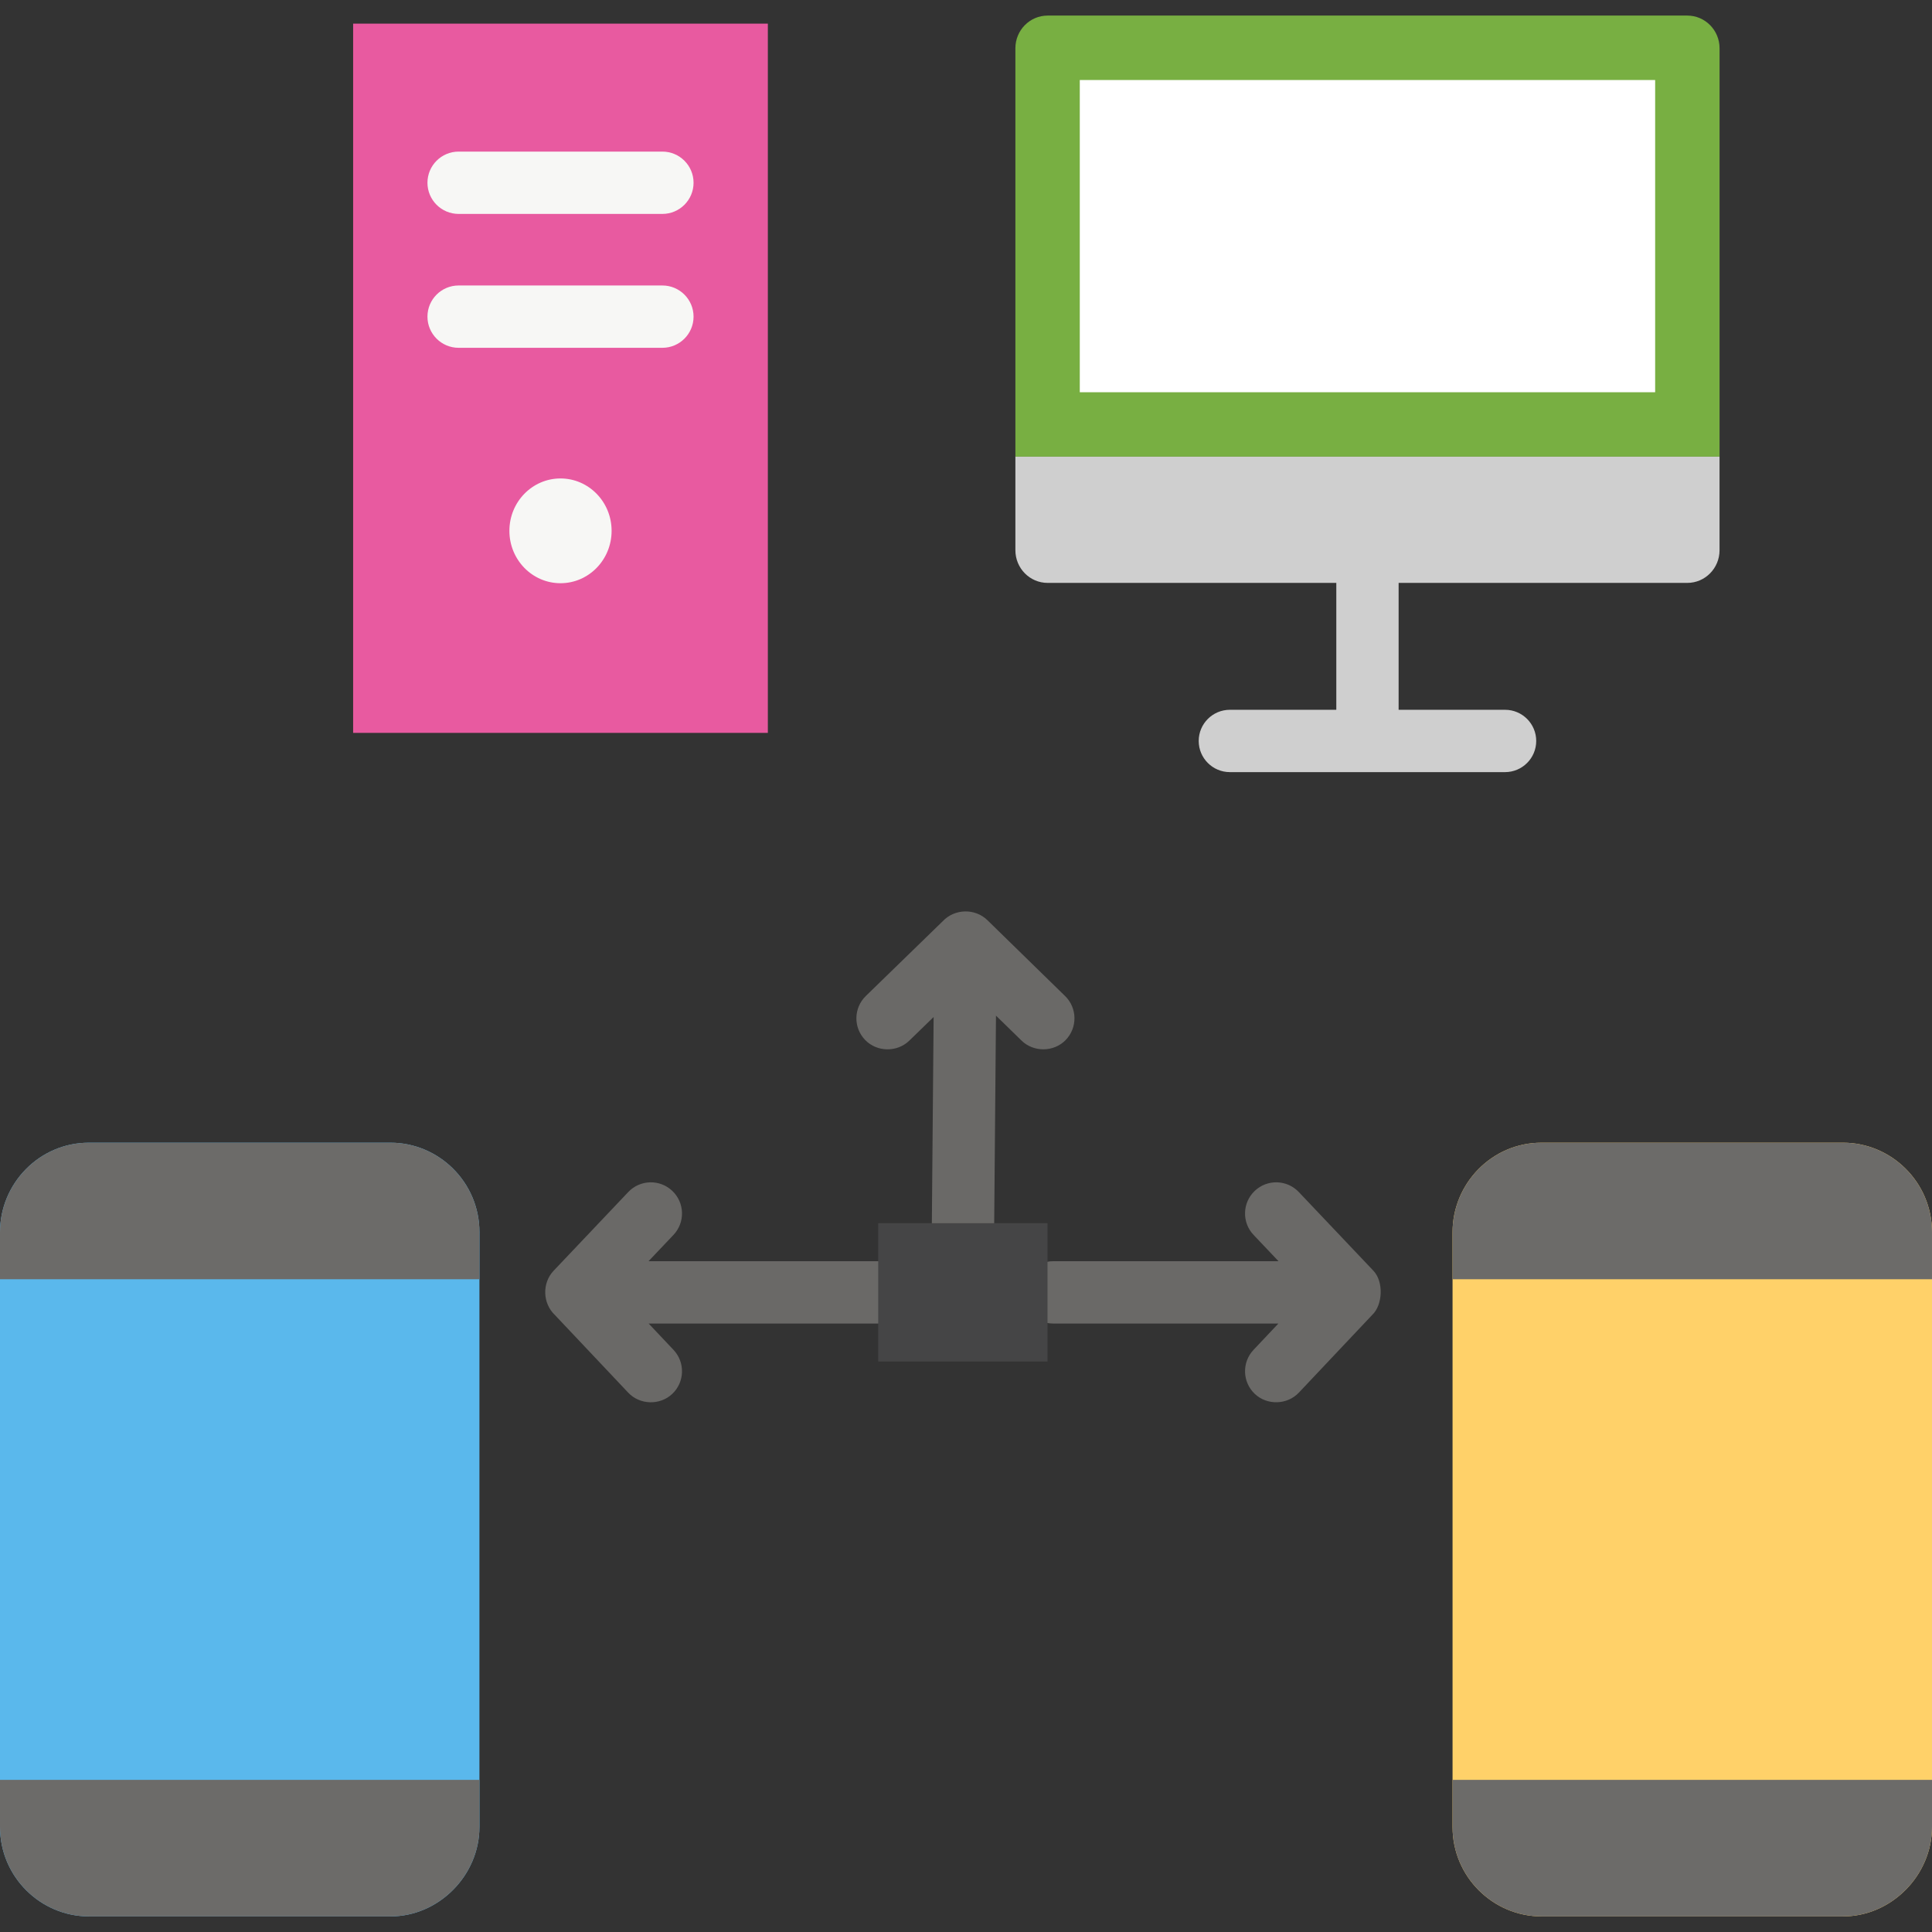<svg id="Layer_1" enable-background="new 0 0 124 124" height="512" viewBox="0 0 124 124" width="512" xmlns="http://www.w3.org/2000/svg"><rect x="0" y="0" width="124" height="124" fill="#333333" stroke="none"/><path id="XMLID_574_" d="m22.665 1.517h26.617v45.521h-26.617z" fill="#e85aa0"/><g fill="#f7f7f5"><ellipse id="XMLID_575_" cx="35.974" cy="34.07" rx="3.28" ry="3.362"/><path id="XMLID_579_" d="m42.513 22.323h-13.078c-1.104 0-2-.896-2-2s.896-2 2-2h13.079c1.104 0 2 .896 2 2s-.896 2-2.001 2z"/><path id="XMLID_582_" d="m42.513 13.73h-13.078c-1.104 0-2-.896-2-2s.896-2 2-2h13.079c1.104 0 2 .896 2 2s-.896 2-2.001 2z"/></g><path id="XMLID_592_" d="m110.365 3.097c0-1.158-.927-2.097-2.07-2.097h-41.055c-1.143 0-2.07.939-2.07 2.097v26.213h45.195z" fill="#78af42"/><path id="XMLID_593_" d="m69.303 5.136h36.928v20.039h-36.928z" fill="#fff"/><path id="XMLID_1229_" d="m65.17 29.31v6.005c0 1.158.927 2.097 2.07 2.097h18.527v8.144h-6.831c-1.104 0-2 .896-2 2s.896 2 2 2h17.662c1.104 0 2-.896 2-2s-.896-2-2-2h-6.831v-8.144h18.527c1.143 0 2.07-.939 2.07-2.097v-6.005z" fill="#cfcfcf"/><path id="XMLID_602_" d="m118.291 73.341h-19.354c-3.193 0-5.709 2.629-5.709 5.745v38.169c0 3.213 2.613 5.745 5.709 5.745h19.354c3.097 0 5.709-2.629 5.709-5.745v-38.169c0-3.214-2.613-5.745-5.709-5.745z" fill="#ffd169"/><path id="XMLID_603_" d="m124 79.086c0-3.213-2.613-5.745-5.709-5.745h-19.354c-3.193 0-5.709 2.629-5.709 5.745v3.019h30.772z" fill="#6c6b69"/><path id="XMLID_952_" d="m93.228 114.237v3.018c0 3.213 2.613 5.745 5.709 5.745h19.354c3.097 0 5.709-2.629 5.709-5.745v-3.018z" fill="#6c6b69"/><path id="XMLID_607_" d="m25.063 73.341h-19.354c-3.193 0-5.709 2.629-5.709 5.745v38.169c0 3.213 2.613 5.745 5.709 5.745h19.354c3.097 0 5.709-2.629 5.709-5.745v-38.169c0-3.214-2.612-5.745-5.709-5.745z" fill="#5ab8ec"/><path id="XMLID_950_" d="m30.773 79.086c0-3.213-2.613-5.745-5.709-5.745h-19.355c-3.193 0-5.709 2.629-5.709 5.745v3.019h30.772v-3.019z" fill="#6c6b69"/><path id="XMLID_951_" d="m0 114.237v3.018c0 3.213 2.613 5.745 5.709 5.745h19.354c3.097 0 5.709-2.629 5.709-5.745v-3.018z" fill="#6c6b69"/><path id="XMLID_600_" d="m56.362 80.947h-14.738l1.6-1.687c.76-.801.727-2.067-.075-2.827-.801-.76-2.068-.727-2.827.075l-4.79 5.052c-.749.79-.71 2.09.08 2.837l4.707 4.986c.746.791 2.035.829 2.827.081.803-.758.839-2.024.081-2.827l-1.595-1.689h14.731c1.104 0 2-.896 2-2s-.896-2.001-2.001-2.001z" fill="#6a6967"/><path id="XMLID_591_" d="m68.359 63.927-4.987-4.87c-.792-.774-2.108-.739-2.864.067l-4.937 4.8c-.792.77-.81 2.036-.04 2.828.757.779 2.049.797 2.828.04l1.563-1.519-.123 14.289c-.009 1.104.878 2.007 1.983 2.017h.018c1.096 0 1.99-.884 2-1.983l.124-14.41 1.641 1.602c.777.758 2.069.745 2.828-.033.771-.791.756-2.057-.034-2.828z" fill="#6a6967"/><path id="XMLID_587_" d="m88.15 81.56-4.79-5.052c-.76-.802-2.025-.836-2.827-.075-.802.76-.835 2.026-.075 2.827l1.6 1.687h-14.465c-1.104 0-2 .896-2 2s.896 2 2 2h14.457l-1.595 1.689c-.758.803-.722 2.069.081 2.827.791.747 2.081.71 2.827-.081l4.707-4.986c.685-.647.744-2.137.08-2.836z" fill="#6a6967"/><path id="XMLID_635_" d="m56.366 78.507h10.866v8.879h-10.866z" fill="#454546"/></svg>